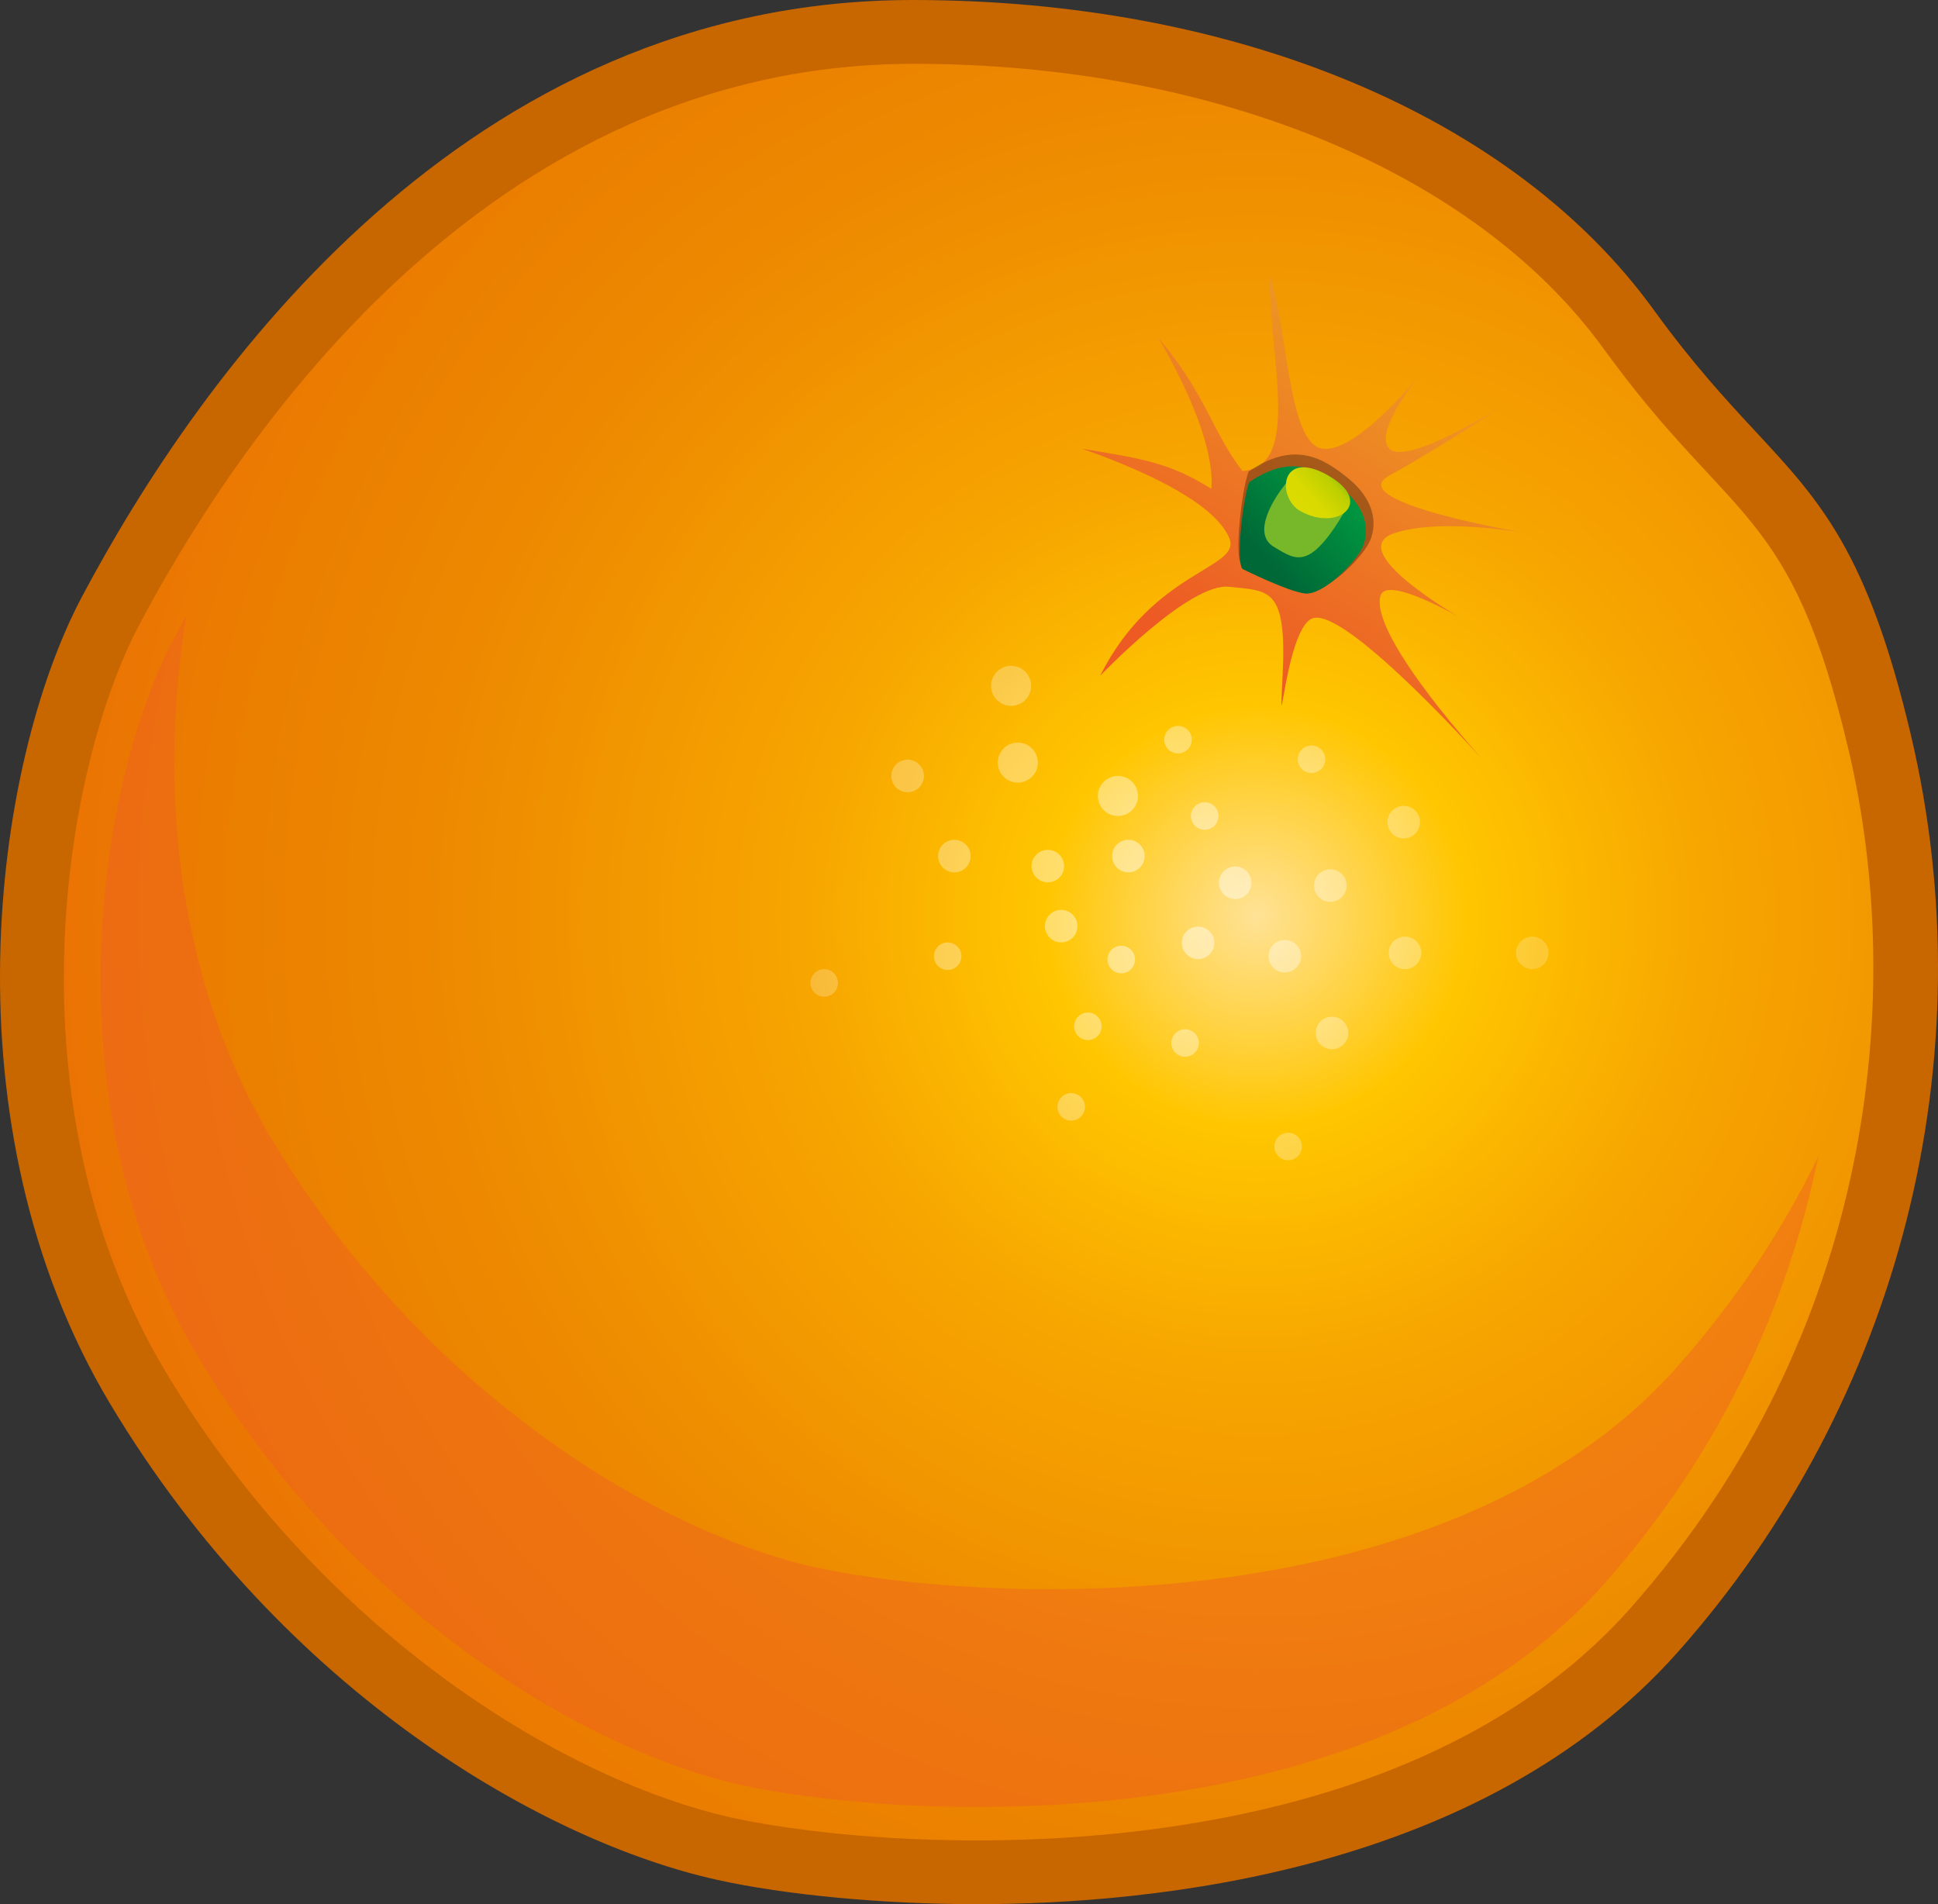 <?xml version="1.0" encoding="UTF-8" standalone="no"?>
<!-- Generator: Adobe Illustrator 16.2.1, SVG Export Plug-In . SVG Version: 6.00 Build 0) -->
<!DOCTYPE svg PUBLIC '-//W3C//DTD SVG 1.1//EN' 'http://www.w3.org/Graphics/SVG/1.1/DTD/svg11.dtd'>
<svg id="Layer_1" xmlns="http://www.w3.org/2000/svg" xml:space="preserve" version="1.1" xmlns:xlink="http://www.w3.org/1999/xlink" x="0px" y="0px" width="101.764px" height="99.982px" enable-background="new 0 0 101.764 99.982">
	<rect width="100%" height="100%" fill="#333333" stroke="none"/>
	<path d="m51.292 99.982c-4.936 0-10.046-0.48-13.668-1.285-8.968-1.995-22.683-9.727-31.821-24.954-8.79-14.651-6.164-33.629-1.493-42.426 6.214-11.696 20.145-31.317 43.613-31.317 16.983 0 31.526 6.076 38.903 16.254 2.104 2.901 3.83 4.759 5.354 6.398 3.42 3.679 5.889 6.335 8.156 15.92 4.018 16.998-0.555 35.006-12.227 48.166-10.227 11.524-27.457 13.244-36.821 13.244zm-3.312-94.264c-20.532 0-32.979 17.662-38.572 28.189-3.941 7.42-6.243 24.293 1.342 36.935 7.661 12.766 19.664 20.388 28.163 22.275 1.21 0.27 5.681 1.147 12.372 1.147 8.384 0 23.758-1.479 32.553-11.39 15.441-17.412 12.26-37.307 10.918-42.991-1.934-8.176-3.682-10.057-6.855-13.473-1.508-1.621-3.383-3.64-5.611-6.713-6.255-8.624-19.4-13.979-34.31-13.979z" fill="#C86600"/>
		<radialGradient id="SVGID_1_" gradientUnits="userSpaceOnUse" cy="48.106" cx="65.976" r="75.12">
			<stop stop-color="#FFE296" offset="0"/>
			<stop stop-color="#FFC600" offset=".147"/>
			<stop stop-color="#F7A600" offset=".313"/>
			<stop stop-color="#ED8800" offset=".585"/>
			<stop stop-color="#EB7F00" offset=".716"/>
			<stop stop-color="#EC6608" offset=".97"/>
		</radialGradient>
		<path d="m47.98 3.351c15.66 0 29.449 5.609 36.224 14.956 6.779 9.347 9.818 8.18 12.855 21.035 3.038 12.852 1.4 30.613-11.451 45.105-12.855 14.49-38.795 12.852-47.208 10.985-8.413-1.871-21.269-9.352-29.682-23.374-8.414-14.022-5.375-31.782-1.4-39.262 3.971-7.477 17.06-29.445 40.662-29.445z" fill="url(#SVGID_1_)"/>
		<g opacity=".5">
			<radialGradient id="SVGID_2_" gradientUnits="userSpaceOnUse" cy="47.23" cx="60.99" r="33.201">
				<stop stop-color="#fff" offset="0"/>
				<stop stop-color="#fff" stop-opacity="0" offset="1"/>
			</radialGradient>
			<path d="m54.498 40.042c0 0.579-0.475 1.052-1.053 1.052-0.582 0-1.053-0.473-1.053-1.052 0-0.582 0.471-1.052 1.053-1.052 0.578 0 1.053 0.47 1.053 1.052z" fill="url(#SVGID_2_)"/>
			<radialGradient id="SVGID_3_" gradientUnits="userSpaceOnUse" cy="47.232" cx="60.985" r="33.19">
				<stop stop-color="#fff" offset="0"/>
				<stop stop-color="#fff" stop-opacity="0" offset="1"/>
			</radialGradient>
			<circle cy="36.011" cx="53.093" r="1.052" fill="url(#SVGID_3_)"/>
			<radialGradient id="SVGID_4_" gradientUnits="userSpaceOnUse" cy="47.23" cx="60.98" r="33.186">
				<stop stop-color="#fff" offset="0"/>
				<stop stop-color="#fff" stop-opacity="0" offset="1"/>
			</radialGradient>
			<circle cy="41.794" cx="58.702" r="1.052" fill="url(#SVGID_4_)"/>
			<radialGradient id="SVGID_5_" gradientUnits="userSpaceOnUse" cy="47.234" cx="60.98" r="33.122">
				<stop stop-color="#fff" offset="0"/>
				<stop stop-color="#fff" stop-opacity="0" offset="1"/>
			</radialGradient>
			<circle cy="50.382" cx="58.876" r=".723" fill="url(#SVGID_5_)"/>
			<radialGradient id="SVGID_6_" gradientUnits="userSpaceOnUse" cy="47.226" cx="60.981" r="33.184">
				<stop stop-color="#fff" offset="0"/>
				<stop stop-color="#fff" stop-opacity="0" offset="1"/>
			</radialGradient>
			<circle cy="54.765" cx="62.229" r=".723" fill="url(#SVGID_6_)"/>
			<radialGradient id="SVGID_7_" gradientUnits="userSpaceOnUse" cy="47.227" cx="60.975" r="33.186">
				<stop stop-color="#fff" offset="0"/>
				<stop stop-color="#fff" stop-opacity="0" offset="1"/>
			</radialGradient>
			<circle cy="60.199" cx="67.641" r=".724" fill="url(#SVGID_7_)"/>
			<radialGradient id="SVGID_8_" gradientUnits="userSpaceOnUse" cy="47.224" cx="60.983" r="33.204">
				<stop stop-color="#fff" offset="0"/>
				<stop stop-color="#fff" stop-opacity="0" offset="1"/>
			</radialGradient>
			<circle cy="53.89" cx="57.124" r=".724" fill="url(#SVGID_8_)"/>
			<radialGradient id="SVGID_9_" gradientUnits="userSpaceOnUse" cy="47.226" cx="60.983" r="33.185">
				<stop stop-color="#fff" offset="0"/>
				<stop stop-color="#fff" stop-opacity="0" offset="1"/>
			</radialGradient>
			<circle cy="58.118" cx="56.249" r=".723" fill="url(#SVGID_9_)"/>
			<radialGradient id="SVGID_10_" gradientUnits="userSpaceOnUse" cy="47.227" cx="60.986" r="33.193">
				<stop stop-color="#fff" offset="0"/>
				<stop stop-color="#fff" stop-opacity="0" offset="1"/>
			</radialGradient>
			<circle cy="50.208" cx="49.762" r=".723" fill="url(#SVGID_10_)"/>
			<radialGradient id="SVGID_11_" gradientUnits="userSpaceOnUse" cy="47.23" cx="60.991" r="33.191">
				<stop stop-color="#fff" offset="0"/>
				<stop stop-color="#fff" stop-opacity="0" offset="1"/>
			</radialGradient>
			<circle cy="51.611" cx="43.279" r=".723" fill="url(#SVGID_11_)"/>
			<radialGradient id="SVGID_12_" gradientUnits="userSpaceOnUse" cy="47.229" cx="60.98" r="33.182">
				<stop stop-color="#fff" offset="0"/>
				<stop stop-color="#fff" stop-opacity="0" offset="1"/>
			</radialGradient>
			<circle cy="42.846" cx="63.259" r=".723" fill="url(#SVGID_12_)"/>
			<radialGradient id="SVGID_13_" gradientUnits="userSpaceOnUse" cy="47.213" cx="60.981" r="33.12">
				<stop stop-color="#fff" offset="0"/>
				<stop stop-color="#fff" stop-opacity="0" offset="1"/>
			</radialGradient>
			<path d="m62.582 38.835c0 0.401-0.326 0.724-0.723 0.724-0.402 0-0.725-0.322-0.725-0.724 0-0.397 0.322-0.72 0.725-0.72 0.396 0 0.723 0.323 0.723 0.72z" fill="url(#SVGID_13_)"/>
			<radialGradient id="SVGID_14_" gradientUnits="userSpaceOnUse" cy="47.214" cx="60.973" r="33.173">
				<stop stop-color="#fff" offset="0"/>
				<stop stop-color="#fff" stop-opacity="0" offset="1"/>
			</radialGradient>
			<path d="m69.591 39.868c0 0.397-0.322 0.72-0.724 0.72-0.397 0-0.724-0.322-0.724-0.72 0-0.401 0.326-0.724 0.724-0.724 0.402 0 0.724 0.322 0.724 0.724z" fill="url(#SVGID_14_)"/>
			<radialGradient id="SVGID_15_" gradientUnits="userSpaceOnUse" cy="47.225" cx="60.974" r="33.142">
				<stop stop-color="#fff" offset="0"/>
				<stop stop-color="#fff" stop-opacity="0" offset="1"/>
			</radialGradient>
			<path d="m55.875 45.477c0 0.47-0.381 0.852-0.852 0.852-0.474 0-0.855-0.381-0.855-0.852 0-0.474 0.382-0.855 0.855-0.855 0.471 0 0.852 0.381 0.852 0.855z" fill="url(#SVGID_15_)"/>
			<radialGradient id="SVGID_16_" gradientUnits="userSpaceOnUse" cy="47.227" cx="60.982" r="33.183">
				<stop stop-color="#fff" offset="0"/>
				<stop stop-color="#fff" stop-opacity="0" offset="1"/>
			</radialGradient>
			<circle cy="48.629" cx="55.723" r=".854" fill="url(#SVGID_16_)"/>
			<radialGradient id="SVGID_17_" gradientUnits="userSpaceOnUse" cy="47.23" cx="60.988" r="33.196">
				<stop stop-color="#fff" offset="0"/>
				<stop stop-color="#fff" stop-opacity="0" offset="1"/>
			</radialGradient>
			<circle cy="44.95" cx="50.114" r=".855" fill="url(#SVGID_17_)"/>
			<radialGradient id="SVGID_18_" gradientUnits="userSpaceOnUse" cy="47.23" cx="60.984" r="33.188">
				<stop stop-color="#fff" offset="0"/>
				<stop stop-color="#fff" stop-opacity="0" offset="1"/>
			</radialGradient>
			<circle cy="40.742" cx="47.658" r=".855" fill="url(#SVGID_18_)"/>
			<radialGradient id="SVGID_19_" gradientUnits="userSpaceOnUse" cy="47.23" cx="60.983" r="33.186">
				<stop stop-color="#fff" offset="0"/>
				<stop stop-color="#fff" stop-opacity="0" offset="1"/>
			</radialGradient>
			<circle cy="44.95" cx="59.251" r=".855" fill="url(#SVGID_19_)"/>
			<radialGradient id="SVGID_20_" gradientUnits="userSpaceOnUse" cy="47.228" cx="60.983" r="33.182">
				<stop stop-color="#fff" offset="0"/>
				<stop stop-color="#fff" stop-opacity="0" offset="1"/>
			</radialGradient>
			<circle cy="49.507" cx="62.911" r=".854" fill="url(#SVGID_20_)"/>
			<radialGradient id="SVGID_21_" gradientUnits="userSpaceOnUse" cy="47.226" cx="60.982" r="33.182">
				<stop stop-color="#fff" offset="0"/>
				<stop stop-color="#fff" stop-opacity="0" offset="1"/>
			</radialGradient>
			<circle cy="50.208" cx="67.467" r=".854" fill="url(#SVGID_21_)"/>
			<radialGradient id="SVGID_22_" gradientUnits="userSpaceOnUse" cy="47.223" cx="60.976" r="33.196">
				<stop stop-color="#fff" offset="0"/>
				<stop stop-color="#fff" stop-opacity="0" offset="1"/>
			</radialGradient>
			<circle cy="54.238" cx="69.942" r=".855" fill="url(#SVGID_22_)"/>
			<radialGradient id="SVGID_23_" gradientUnits="userSpaceOnUse" cy="47.227" cx="60.98" r="33.18">
				<stop stop-color="#fff" offset="0"/>
				<stop stop-color="#fff" stop-opacity="0" offset="1"/>
			</radialGradient>
			<circle cy="50.033" cx="73.776" r=".854" fill="url(#SVGID_23_)"/>
			<radialGradient id="SVGID_24_" gradientUnits="userSpaceOnUse" cy="47.227" cx="61.002" r="33.142">
				<stop stop-color="#fff" offset="0"/>
				<stop stop-color="#fff" stop-opacity="0" offset="1"/>
			</radialGradient>
			<circle cy="50.033" cx="80.458" r=".854" fill="url(#SVGID_24_)"/>
			<radialGradient id="SVGID_25_" gradientUnits="userSpaceOnUse" cy="47.228" cx="60.98" r="33.188">
				<stop stop-color="#fff" offset="0"/>
				<stop stop-color="#fff" stop-opacity="0" offset="1"/>
			</radialGradient>
			<path d="m65.238 45.585c0.424 0.21 0.596 0.723 0.389 1.147-0.211 0.421-0.724 0.595-1.148 0.385-0.42-0.21-0.595-0.724-0.385-1.145 0.21-0.423 0.724-0.594 1.144-0.387z" fill="url(#SVGID_25_)"/>
			<radialGradient id="SVGID_26_" gradientUnits="userSpaceOnUse" cy="47.228" cx="60.985" r="33.163">
				<stop stop-color="#fff" offset="0"/>
				<stop stop-color="#fff" stop-opacity="0" offset="1"/>
			</radialGradient>
			<path d="m70.236 45.733c0.424 0.21 0.595 0.72 0.385 1.144-0.207 0.424-0.721 0.595-1.145 0.388-0.421-0.21-0.596-0.724-0.385-1.147 0.207-0.421 0.72-0.596 1.145-0.385z" fill="url(#SVGID_26_)"/>
			<radialGradient id="SVGID_27_" gradientUnits="userSpaceOnUse" cy="47.23" cx="60.986" r="33.165">
				<stop stop-color="#fff" offset="0"/>
				<stop stop-color="#fff" stop-opacity="0" offset="1"/>
			</radialGradient>
			<path d="m74.091 42.402c0.422 0.21 0.596 0.723 0.385 1.144-0.21 0.424-0.72 0.595-1.144 0.388-0.425-0.21-0.595-0.724-0.388-1.147 0.211-0.421 0.723-0.595 1.147-0.385z" fill="url(#SVGID_27_)"/>
		</g>
		<path opacity=".4" d="m88.087 71.745c-12.336 13.904-37.23 12.336-45.305 10.541s-20.411-8.969-28.485-22.426c-5.342-8.907-5.869-19.381-4.514-27.528-0.256 0.463-0.493 0.897-0.697 1.286-3.814 7.177-6.73 24.224 1.345 37.681 8.075 13.456 20.41 20.635 28.482 22.426 8.075 1.796 32.969 3.363 45.305-10.541 6.227-7.022 9.709-14.844 11.258-22.455-1.846 3.791-4.271 7.501-7.389 11.016z" fill="#F05A28"/>
		<linearGradient id="SVGID_28_" y2="20.136" gradientUnits="userSpaceOnUse" x2="74.86" y1="35.326" x1="65.279">
			<stop stop-color="#ED5A24" offset="0"/>
			<stop stop-color="#ED9524" offset="1"/>
		</linearGradient>
		<path d="m57.768 35.485s4.675-4.909 6.776-4.675c2.104 0.233 3.037 0 2.805 4.675-0.234 4.672 0.16-2.719 1.637-3.038 1.881-0.411 9.113 7.709 9.113 7.709s-6.232-6.75-5.608-8.88c0.322-1.095 4.208 1.171 4.208 1.171s-6.178-3.524-3.508-4.442c2.469-0.848 7.013 0 7.013 0s-9.817-1.637-7.246-3.038c2.571-1.404 6.075-3.738 6.075-3.738s-5.139 3.271-6.075 2.334c-0.934-0.934 1.87-4.205 1.87-4.205s-3.504 4.442-5.375 4.205c-1.871-0.233-1.854-6.747-2.805-9.114 0.072 4.646 1.638 10.051-1.403 10.284-1.634-2.104-1.868-3.975-4.438-7.013 0 0 3.037 4.909 2.805 7.947-2.236-1.401-3.702-1.588-6.779-2.104 3.975 1.404 7.012 3.038 7.713 4.675 0.699 1.638-3.973 1.638-6.778 7.247z" fill="url(#SVGID_28_)"/>
			<g opacity=".3">
				<path d="m65.185 29.636s2.502 1.252 3.505 1.377c0.999 0.125 2.877-1.752 3.252-2.627 0.374-0.875 0.249-2.127-1.124-3.251-1.379-1.128-2.881-2.002-5.254-0.375-0.379 1-0.754 4.501-0.379 4.876z"/>
			</g>
			<linearGradient id="SVGID_29_" y2="25.652" gradientUnits="userSpaceOnUse" x2="70.183" y1="29.334" x1="66.327">
				<stop stop-color="#006837" offset="0"/>
				<stop stop-color="#009640" offset="1"/>
			</linearGradient>
			<path d="m65.245 29.876s2.337 1.167 3.274 1.286c0.934 0.118 2.686-1.637 3.038-2.453 0.349-0.819 0.233-1.989-1.052-3.038-1.286-1.052-2.689-1.871-4.909-0.352-0.351 0.934-0.7 4.205-0.351 4.557z" fill="url(#SVGID_29_)"/>
			<path d="m67.582 25.319c-0.699 0.818-1.867 2.686-0.699 3.39 1.166 0.7 1.87 1.286 3.738-1.871-1.635-0.934-3.039-1.519-3.039-1.519z" fill="#76B82A"/>
			<linearGradient id="SVGID_30_" y2="23.4" gradientUnits="userSpaceOnUse" x2="71.933" y1="27.782" x1="67.025">
				<stop stop-color="#DEDC00" offset=".11"/>
				<stop stop-color="#DADA00" offset=".375"/>
				<stop stop-color="#CDD500" offset=".461"/>
				<stop stop-color="#BCCF00" offset=".578"/>
				<stop stop-color="#009640" offset=".89"/>
			</linearGradient>
			<path d="m68.286 26.838c1.985 1.108 3.913-0.47 1.46-1.871-2.545-1.453-2.723 1.164-1.46 1.871z" fill="url(#SVGID_30_)"/>
</svg>
